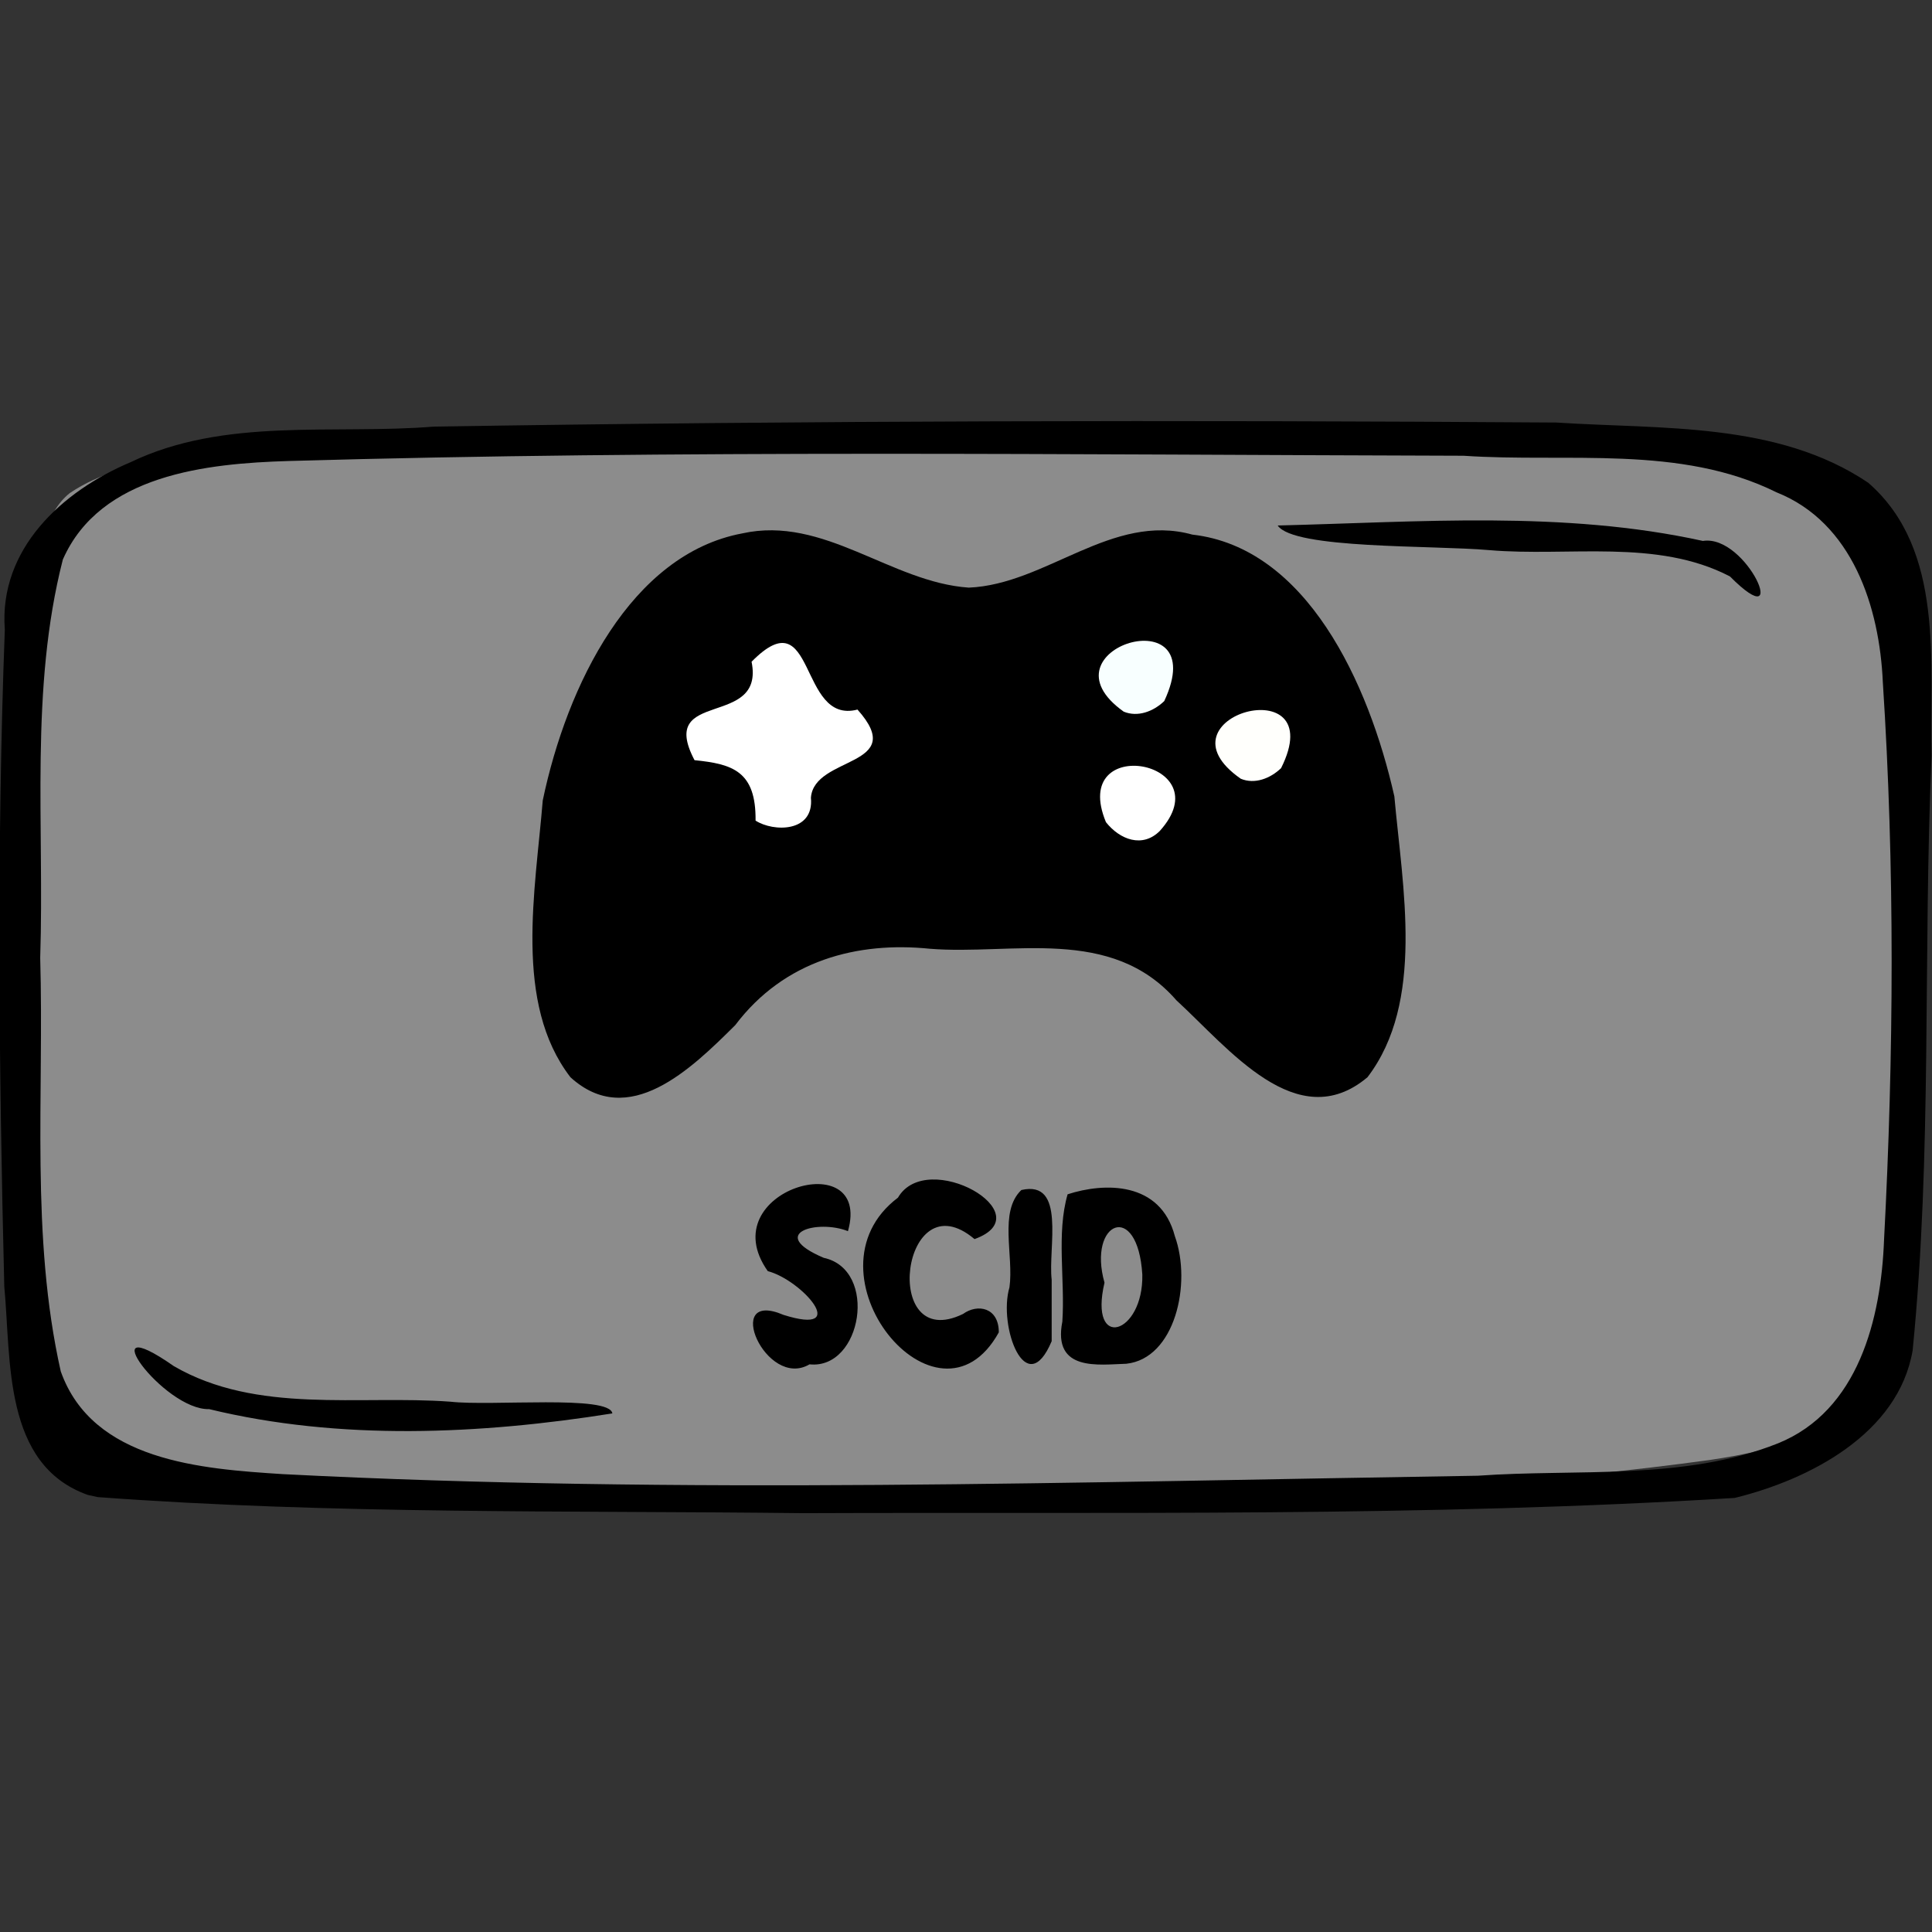 <?xml version="1.0" encoding="UTF-8" standalone="no"?>
<!-- Created with Inkscape (http://www.inkscape.org/) -->

<svg
   xmlns:dc="http://purl.org/dc/elements/1.1/"
   xmlns:cc="http://creativecommons.org/ns#"
   xmlns:rdf="http://www.w3.org/1999/02/22-rdf-syntax-ns#"
   xmlns:svg="http://www.w3.org/2000/svg"
   xmlns="http://www.w3.org/2000/svg"
   xmlns:sodipodi="http://sodipodi.sourceforge.net/DTD/sodipodi-0.dtd"
   xmlns:inkscape="http://www.inkscape.org/namespaces/inkscape"
   width="150"
   height="150"
   viewBox="0 0 39.688 39.688"
   version="1.1"
   id="svg922"
   inkscape:version="0.92.4 (5da689c313, 2019-01-14)"
   sodipodi:docname="USO_games_scid.svg">
  <rect x="0" y="0" width="39.688" height="39.688" fill="#333333" stroke="none"/>
  <title
     id="title1437">USOICON</title>
  <defs
     id="defs916">
    <clipPath
       id="clipPath1521"
       clipPathUnits="userSpaceOnUse">
      <rect
         y="66.645"
         x="57.114"
         height="151.423"
         width="172.875"
         id="rect1523"
         style="opacity:0.875;fill:#000000;fill-opacity:1;stroke:#000000;stroke-width:0.604;stroke-linejoin:round;stroke-miterlimit:4;stroke-dasharray:none;stroke-opacity:1" />
    </clipPath>
  </defs>
  <sodipodi:namedview
     id="base"
     pagecolor="#ffffff"
     bordercolor="#666666"
     borderopacity="1.0"
     inkscape:pageopacity="0.0"
     inkscape:pageshadow="2"
     inkscape:zoom="2.6541646"
     inkscape:cx="86.881873"
     inkscape:cy="70.333314"
     inkscape:document-units="px"
     inkscape:current-layer="layer7"
     showgrid="false"
     inkscape:window-width="1019"
     inkscape:window-height="691"
     inkscape:window-x="2833"
     inkscape:window-y="95"
     inkscape:window-maximized="0"
     units="px" />
  <g
     style="display:inline"
     transform="translate(-35.466,-112.592)"
     id="layer1"
     inkscape:groupmode="layer"
     inkscape:label="toonbox" />
  <g
     inkscape:label="text"
     id="layer3"
     inkscape:groupmode="layer" />
  <g
     style="display:inline"
     inkscape:label="icon_games"
     id="layer7"
     inkscape:groupmode="layer">
    <g
       id="g1547">
      <path
         style="display:inline;opacity:0.875;fill:#999999;fill-opacity:1;stroke:none;stroke-width:0.118;stroke-linejoin:round;stroke-miterlimit:4;stroke-dasharray:none;stroke-opacity:0.972"
         d="M 1.435,10.128 C 2.67,9.297 4.324,9.436 5.756,9.205 14.115,8.613 22.517,8.69 30.882,9.158 c 2.392,0.206 4.838,0.269 7.15,0.97 0.872,1.675 0.817,3.67 1.027,5.517 0.208,4.025 0.362,8.131 -0.532,12.088 -0.23,1.649 -2.018,2.052 -3.407,2.259 C 28.803,30.856 22.404,30.811 16.041,30.813 11.304,30.719 6.538,30.746 1.84,30.074 0.173,29.528 0.823,27.039 0.434,25.657 0.155,21.091 0.021,16.472 0.693,11.934 0.848,11.32 0.904,10.549 1.435,10.128 Z"
         id="rect49496"
         inkscape:connector-curvature="0" />
      <path
         style="display:inline;fill:#000000;stroke-width:0.372"
         d="M 1.803,30.709 C 0.057,30.089 0.231,27.938 0.088,26.427 -0.023,21.932 -0.07,17.428 0.099,12.934 -0.028,11.278 1.278,10.087 2.684,9.494 4.616,8.567 6.836,8.931 8.909,8.764 16.596,8.639 24.286,8.627 31.973,8.68 c 2.151,0.141 4.538,-0.02 6.404,1.236 1.585,1.379 1.256,3.719 1.302,5.606 -0.178,4.071 0.016,8.163 -0.389,12.22 -0.293,1.711 -2.12,2.653 -3.655,3.029 -6.368,0.394 -12.757,0.288 -19.135,0.313 C 11.669,31.028 6.827,31.11 2.007,30.754 L 1.803,30.709 Z m 34.718,-1.058 c 1.66,-0.67 2.121,-2.568 2.182,-4.182 C 38.904,21.657 38.926,17.825 38.678,14.015 38.61,12.472 38.055,10.735 36.495,10.114 34.511,9.131 32.202,9.508 30.064,9.362 22.02,9.341 13.972,9.24 5.93,9.47 4.248,9.521 2.061,9.745 1.291,11.494 c -0.682,2.663 -0.377,5.457 -0.465,8.181 0.081,2.829 -0.203,5.716 0.422,8.496 0.655,1.847 2.894,2.004 4.559,2.111 8.177,0.421 16.369,0.159 24.551,0.033 2.046,-0.147 4.225,0.107 6.163,-0.664 z M 4.297,28.947 c -0.939,0.027 -2.493,-2.118 -0.727,-0.884 1.706,0.991 3.797,0.593 5.68,0.731 0.844,0.097 3.277,-0.144 3.329,0.241 -2.713,0.432 -5.596,0.564 -8.282,-0.088 z m 31.24,-17.106 c -1.499,-0.781 -3.309,-0.4 -4.943,-0.54 -1.173,-0.103 -4.022,-0.018 -4.347,-0.506 2.904,-0.07 5.875,-0.312 8.734,0.317 0.913,-0.143 1.835,2.014 0.556,0.729 z"
         id="path49494"
         inkscape:connector-curvature="0" />
      <path
         style="font-style:normal;font-variant:normal;font-weight:normal;font-stretch:normal;font-size:4.946px;font-family:Insaniburger;-inkscape-font-specification:Insaniburger;opacity:1;vector-effect:none;fill:#000000;fill-opacity:1;stroke:none;stroke-width:0.058;stroke-linecap:butt;stroke-linejoin:miter;stroke-miterlimit:4;stroke-dasharray:none;stroke-dashoffset:0;stroke-opacity:1"
         d="m 16.631,28.026 c -0.897,0.53 -1.805,-1.558 -0.536,-1.015 1.397,0.441 0.378,-0.716 -0.323,-0.899 -1.174,-1.661 2.155,-2.616 1.647,-0.821 -0.625,-0.25 -1.676,0.047 -0.497,0.548 1.123,0.241 0.786,2.299 -0.291,2.188 z m 3.887,-0.656 c -1.254,2.268 -4.115,-1.226 -2.072,-2.767 0.598,-1.028 2.999,0.339 1.573,0.851 -1.498,-1.266 -1.941,2.367 -0.236,1.538 0.3,-0.217 0.736,-0.134 0.735,0.378 z m 1.086,0.181 c -0.526,1.252 -1.104,-0.307 -0.867,-1.107 0.091,-0.652 -0.222,-1.554 0.244,-1.998 0.924,-0.213 0.546,1.183 0.623,1.843 0,0.421 0,0.841 0,1.262 z m 1.532,0.464 c -0.553,0.015 -1.517,0.173 -1.313,-0.866 0.058,-0.864 -0.125,-1.805 0.108,-2.615 0.754,-0.245 1.907,-0.272 2.203,0.859 0.352,0.977 0.002,2.516 -0.998,2.622 z m 0.33,-1.831 c -0.094,-1.533 -1.131,-1.089 -0.777,0.165 -0.33,1.414 0.802,1.064 0.777,-0.165 z"
         id="text49550"
         inkscape:connector-curvature="0" />
      <g
         id="g53695"
         transform="matrix(0.232,0,0,0.267,-40.667,-79.696)">
        <path
           style="fill:#000000;fill-opacity:1;stroke-width:0.56"
           d="m 225.797,381.366 c -5.049,-5.7 -3.098,-14.356 -2.45,-21.296 2.144,-8.897 7.835,-18.944 17.661,-20.544 7.252,-1.396 13.15,3.763 20.064,4.172 6.862,-0.251 12.659,-5.796 19.795,-4.079 10.074,0.993 15.61,11.351 17.885,20.14 0.724,7.025 2.712,15.813 -2.378,21.607 -6.228,4.556 -12.293,-2.233 -16.917,-5.915 -5.788,-5.778 -14.552,-3.456 -21.843,-3.97 -6.372,-0.563 -12.864,0.861 -17.224,5.88 -3.901,3.368 -9.447,8.08 -14.594,4.005 z"
           id="path53677"
           inkscape:connector-curvature="0" />
        <path
           style="fill:#ffffff;fill-opacity:1;stroke-width:0.56"
           d="m 277.987,362.415 c 5.59,-5.401 -8.063,-7.575 -4.773,-0.673 1.239,1.357 3.245,2.007 4.773,0.673 z"
           id="path53675"
           inkscape:connector-curvature="0" />
        <path
           style="fill:#ffffff;fill-opacity:1;stroke-width:0.56"
           d="m 247.091,359.863 c 0.277,-3.257 8.701,-2.33 4.124,-6.783 -5.269,1.192 -3.65,-8.732 -9.378,-3.681 1.203,5.193 -8.413,2.029 -5.051,7.574 3.384,0.296 5.45,0.85 5.405,4.65 1.576,0.886 5.194,0.92 4.9,-1.76 z"
           id="path53673"
           inkscape:connector-curvature="0" />
        <path
           style="fill:#fffffc;fill-opacity:1;stroke-width:0.56"
           d="m 288.722,357.586 c 4.502,-7.798 -11.518,-3.992 -3.568,0.816 1.225,0.443 2.607,-0.012 3.568,-0.816 z"
           id="path53671"
           inkscape:connector-curvature="0" />
        <path
           style="fill:#f8ffff;fill-opacity:1;stroke-width:0.56"
           d="m 278.378,352.425 c 4.381,-8.166 -11.411,-4.019 -3.59,0.815 1.232,0.442 2.623,-0.004 3.59,-0.815 z"
           id="path53664"
           inkscape:connector-curvature="0" />
      </g>
    </g>
  </g>
</svg>
